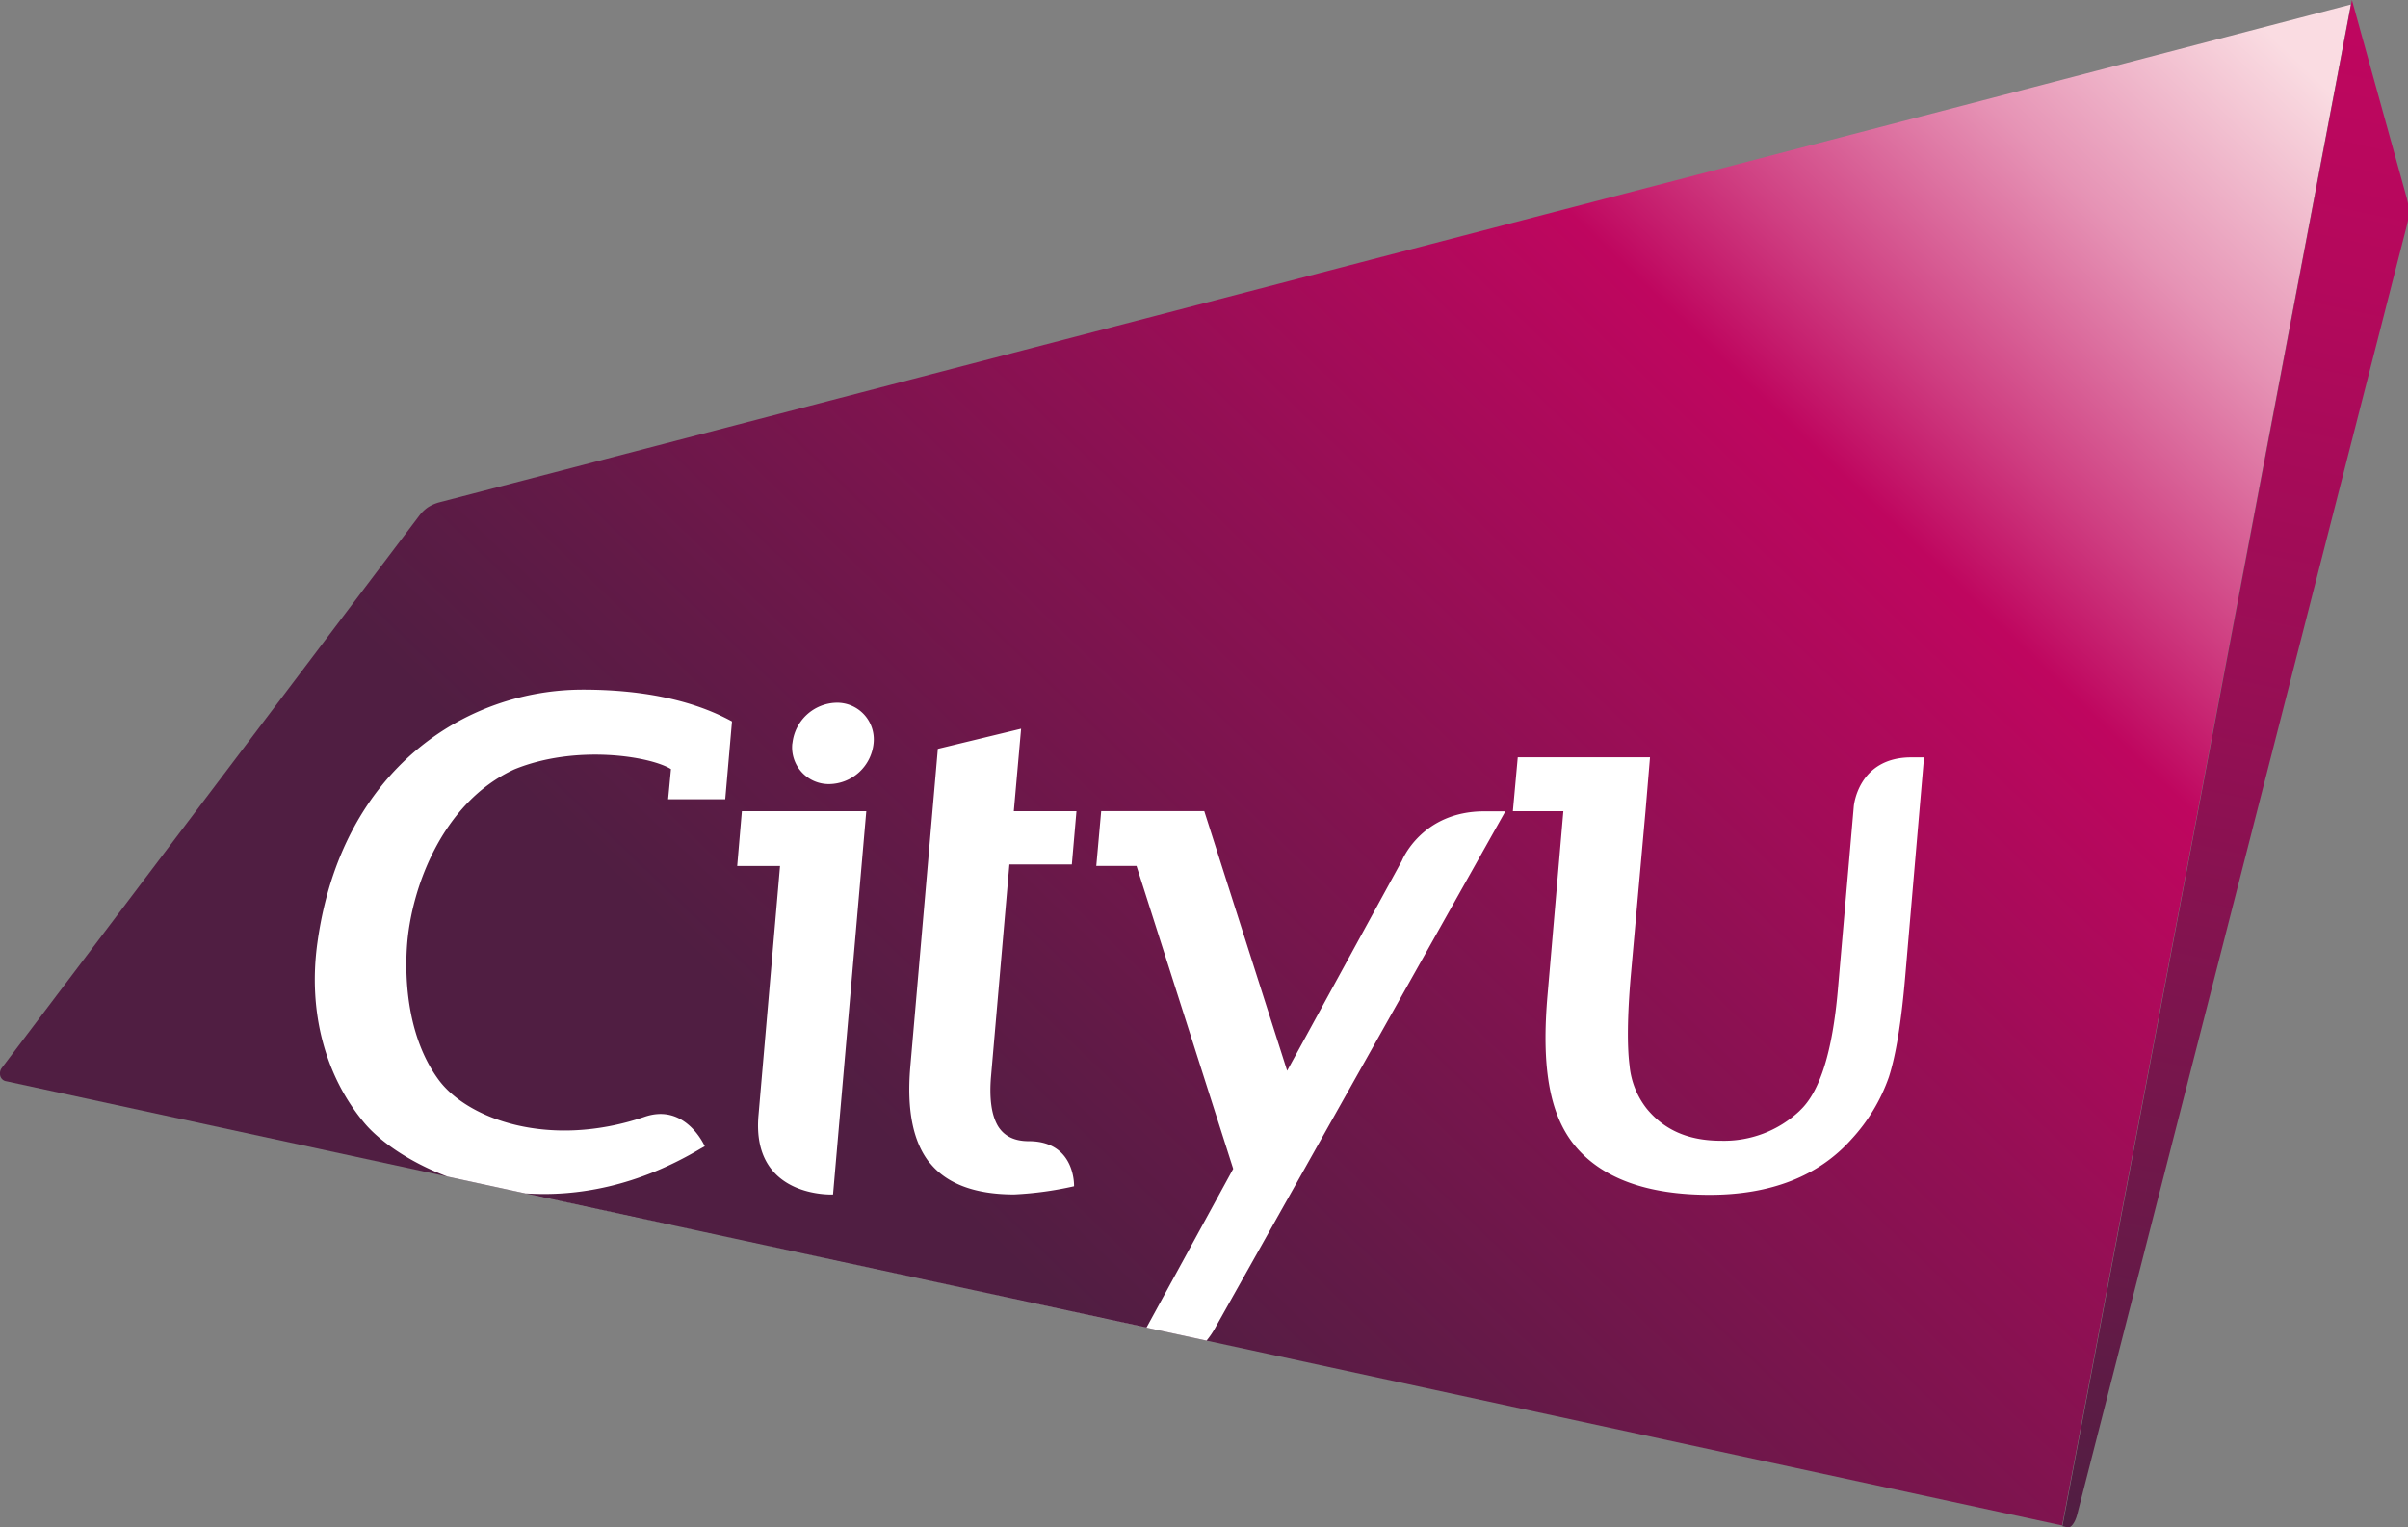 <svg xmlns="http://www.w3.org/2000/svg" viewBox="0 0 491.67 311.81"><rect x="0" y="0" width="491.67" height="311.81" fill="#808080" stroke="none"/><defs><linearGradient id="a" x1="454.89" y1="-1.46" x2="206.28" y2="257.27" gradientUnits="userSpaceOnUse"><stop offset="0" stop-color="#fadce2"/><stop offset=".04" stop-color="#f4c8d5"/><stop offset=".14" stop-color="#e693b5"/><stop offset=".27" stop-color="#cf3e81"/><stop offset=".35" stop-color="#bf065f"/><stop offset=".6" stop-color="#8f1053"/><stop offset=".87" stop-color="#621a47"/><stop offset="1" stop-color="#501e42"/></linearGradient><linearGradient id="b" x1="489.96" y1="3.77" x2="423.62" y2="313.1" gradientUnits="userSpaceOnUse"><stop offset="0" stop-color="#bf065f"/><stop offset=".17" stop-color="#b4085c"/><stop offset=".46" stop-color="#950f54"/><stop offset=".85" stop-color="#641a47"/><stop offset="1" stop-color="#501e42"/></linearGradient></defs><g data-name="Layer 2"><g data-name="Layer 1"><path d="M480 .92L89.72 102.54a8.53 8.53 0 0 0-2.31 1 7.79 7.79 0 0 0-1.87 1.82L.3 218.09a1.84 1.84 0 0 0-.3 1.18 1.51 1.51 0 0 0 1.05 1.4l420 90.74z" fill="url(#a)"/><path d="M151.48 165.6h25.4l-6.79 78.24s-16.7.84-15.22-16.14l4.4-50.92h-8.75zm216 61.12c4.15-3.84 6.68-12.12 7.78-24.66l3.25-37.45s.83-10 11.74-10h2.6L389 199.46c-.81 9.39-1.91 16-3.32 20.39A36.48 36.48 0 0 1 378 232.6c-6.7 7.49-16.44 11.31-28.92 11.31-12.75 0-22-3.37-27.49-10s-6.82-16.86-5.61-30.8l3.23-37.51H308.9l1-11h27l-.92 11-3 33.54c-.73 8.37-.75 14.54-.26 18.33a16.75 16.75 0 0 0 3.49 8.82c3.61 4.42 8.58 6.58 15.19 6.58a22.53 22.53 0 0 0 16.1-6.15m-177.64 10.71c-3.42-4.23-4.74-10.79-4-19.56l5.63-65 17-4.11L207 165.6h12.79l-.94 10.86H206.1l-3.74 43.15c-.41 4.63.09 8.11 1.46 10.35 1.28 2 3.32 3 6.24 3 9.6 0 9.24 9.2 9.24 9.2a70.44 70.44 0 0 1-12.24 1.67c-7.94 0-13.74-2.15-17.2-6.44m-28.06-85.64a9.26 9.26 0 0 1 9-8.3 7.49 7.49 0 0 1 7.57 8.3 9.24 9.24 0 0 1-9 8.31 7.49 7.49 0 0 1-7.59-8.31m-70.42 88.43c-7.91-3-13.85-7.26-16.9-10.87-8.07-9.58-11.6-22.78-9.66-36.82 4.93-35.71 30.54-51.71 54.21-51.71 11.32 0 22 1.86 30.45 6.49l-1.38 15.88h-11.66L137 157c-4.26-2.65-19.48-5.07-32 .06-14.73 6.77-21.08 24.3-21.9 36.08-.57 8.39.61 19.37 6.48 27.31s22.43 14.12 41.9 7.58C140 225 143.9 234 143.9 234l-.9.5c-12.86 7.65-25.16 9.84-35.81 9.11L234.1 271l17.7-32.4-19.75-61.84h-8.21l1-11.18h21.05l16.92 53 23.43-42.87s4-10.09 16.84-10.09h4.29l-59.1 105.18a17.45 17.45 0 0 1-1.91 2.87" fill="#fff"/><path d="M421.11 311.56l1.11.24c.66.14 1.51-1.06 1.9-2.61L491.44 46c.07-.31.15-.63.23-1v-3.48c-.09-.44-.19-.84-.28-1.19L480.22 0z" fill="url(#b)"/></g></g></svg>